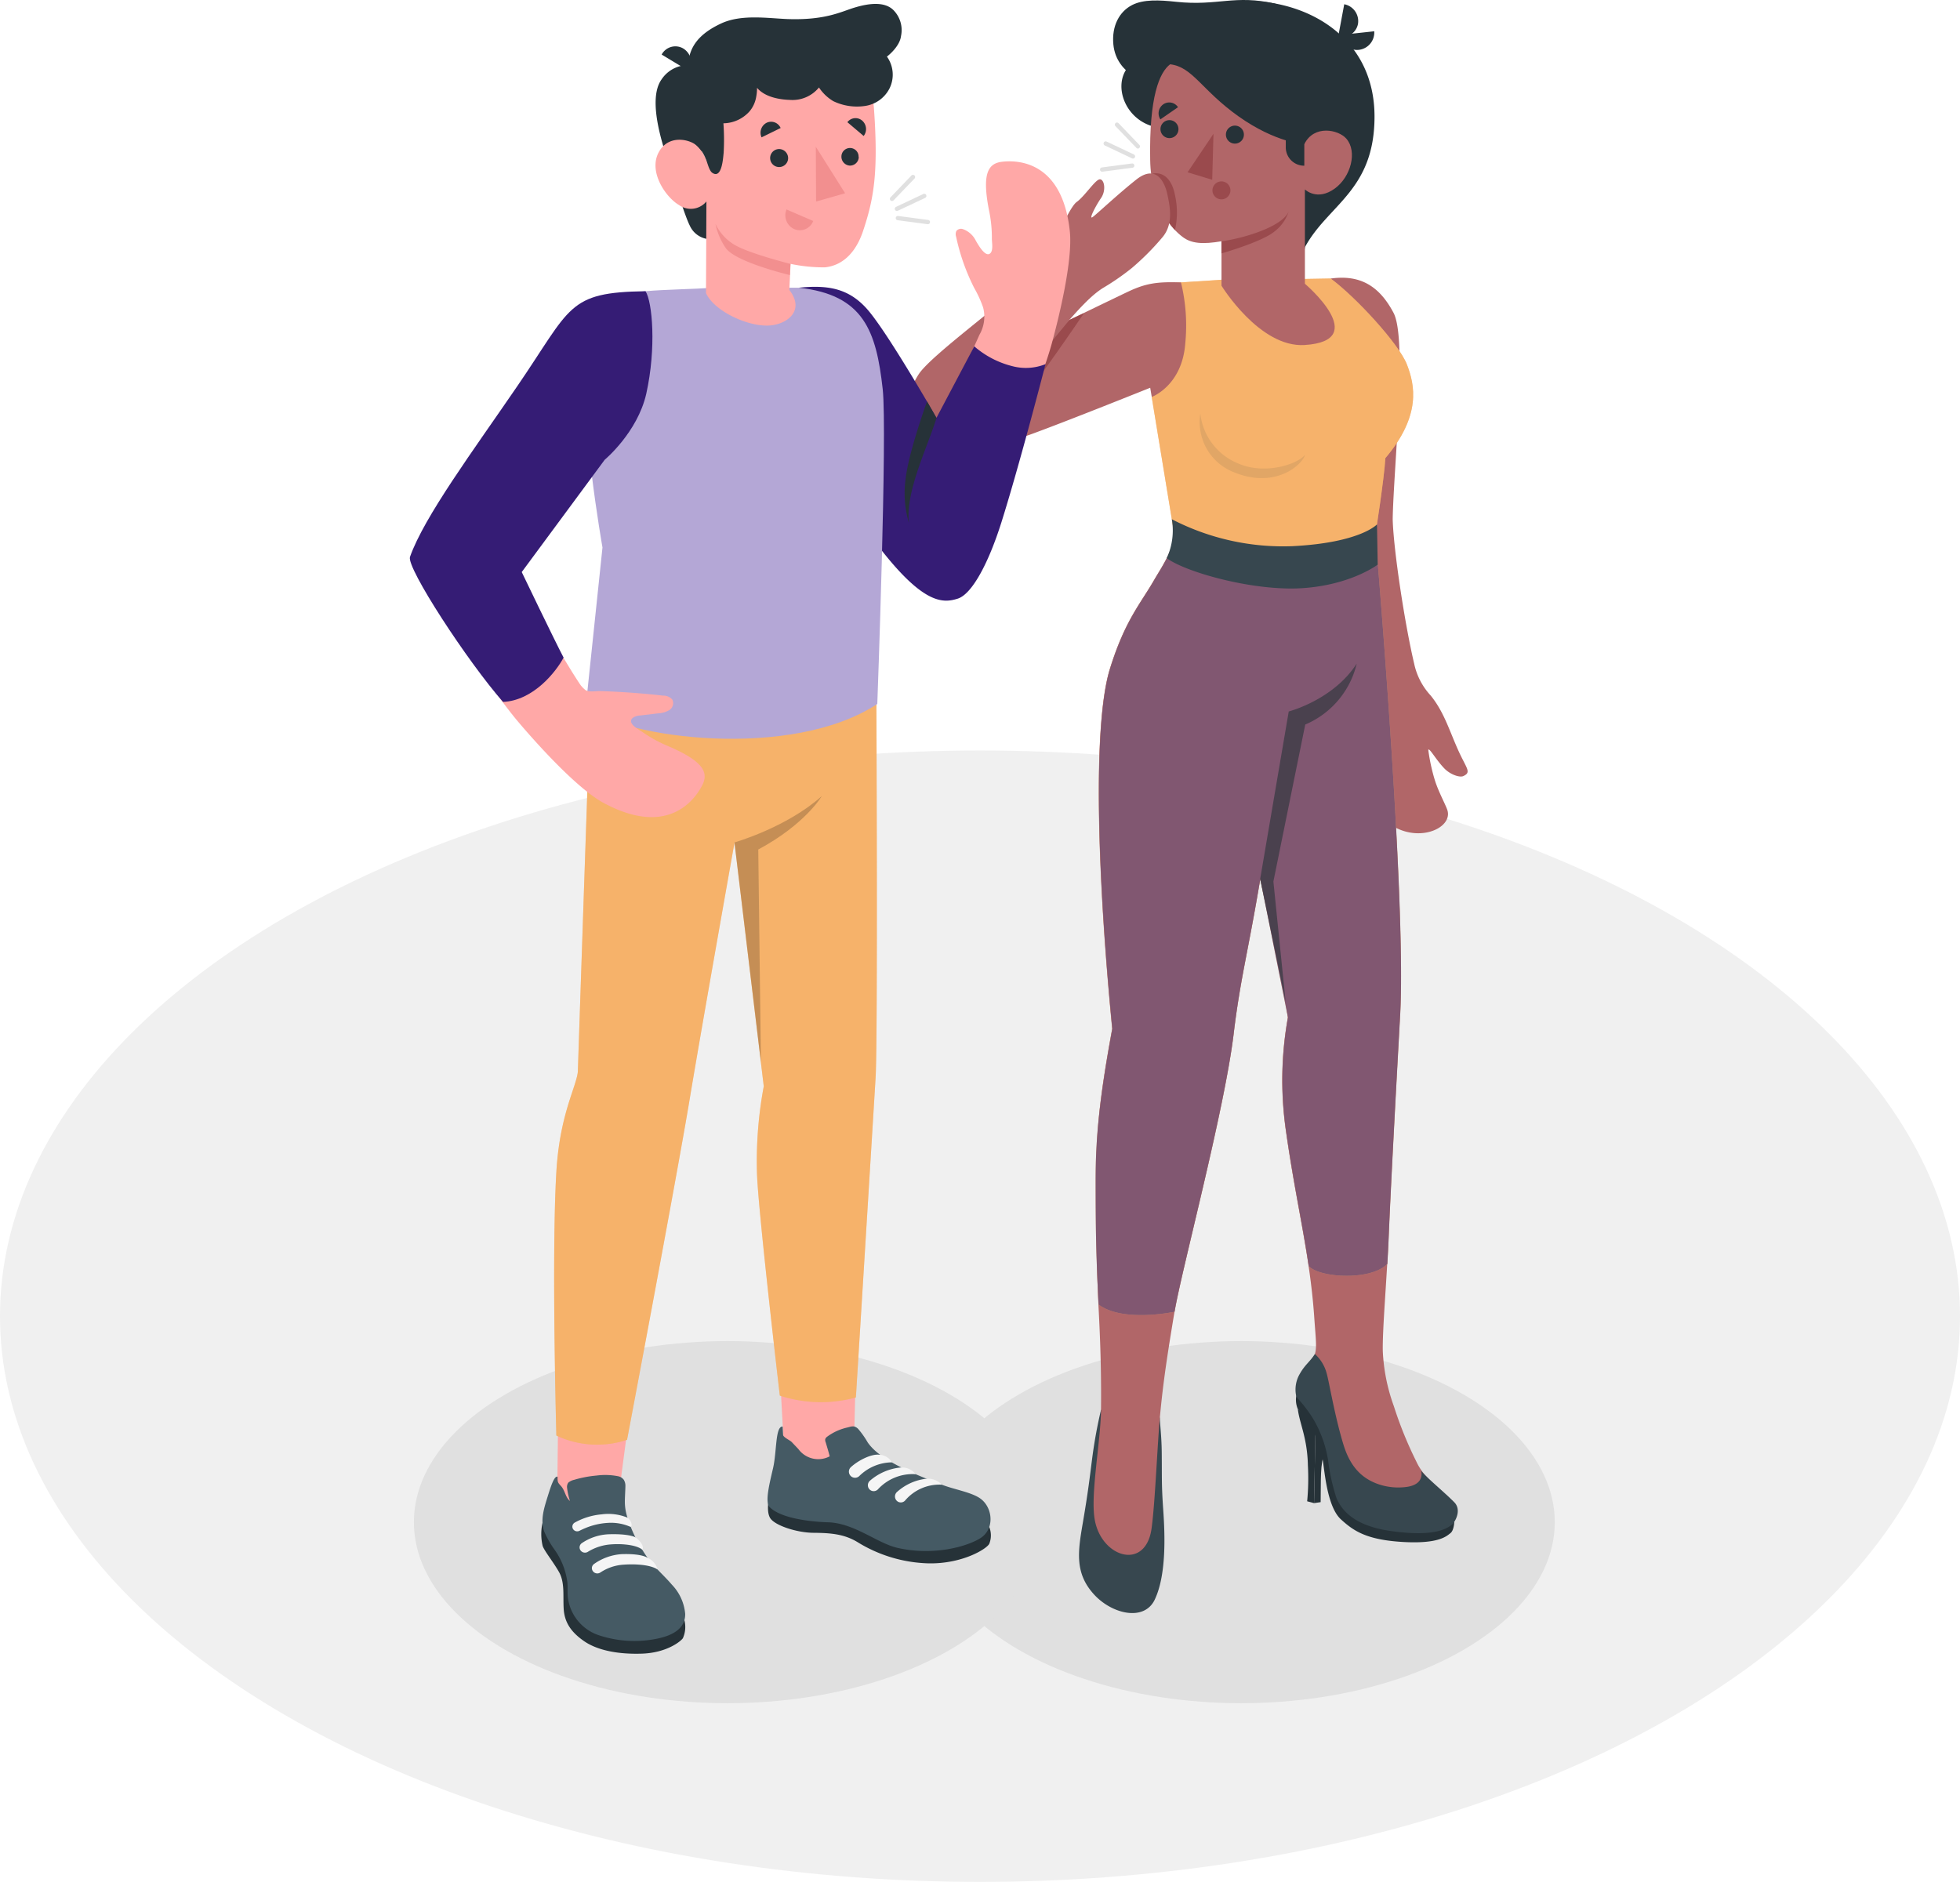<svg xmlns="http://www.w3.org/2000/svg" width="310.437" height="298.128" viewBox="0 0 310.437 298.128">
  <g id="Word_of_mouth-amico" data-name="Word of mouth-amico" transform="translate(-21.46 -41.504)">
    <g id="freepik--Floor--inject-212" transform="translate(21.46 160.398)">
      <ellipse id="freepik--floor--inject-212-2" data-name="freepik--floor--inject-212" cx="155.219" cy="89.617" rx="155.219" ry="89.617" fill="#f0f0f0"/>
    </g>
    <g id="freepik--Shadows--inject-212" transform="translate(87.014 253.961)">
      <ellipse id="freepik--Shadow--inject-212" cx="49.675" cy="28.682" rx="49.675" ry="28.682" transform="translate(81.352)" fill="#e0e0e0"/>
      <ellipse id="freepik--shadow--inject-212-2" data-name="freepik--shadow--inject-212" cx="49.675" cy="28.682" rx="49.675" ry="28.682" transform="translate(0)" fill="#e0e0e0"/>
    </g>
    <g id="freepik--character-2--inject-212" transform="translate(164.377 41.504)">
      <g id="freepik--Character--inject-212">
        <path id="Tracé_1415" data-name="Tracé 1415" d="M331.506,106.417c4.754-.679,7.763,1.263,9.964,5.433s0,24.688-.136,32.668c.115,4.754,1.9,16.558,3.4,22.9a10.7,10.7,0,0,0,2.622,5.06c2.038,2.513,2.866,5.284,4.252,8.429s2.282,3.695.91,4.326c-.564.258-2.038-.217-3-1.209-1.358-1.406-2.391-3.355-2.547-2.941a29.689,29.689,0,0,0,1.026,4.754c.55,1.779,1.555,3.606,1.949,4.646.944,2.438-2.819,4.659-6.751,3.484s-6.554-5.2-7.322-13.583.17-8.727-.462-14.154-3.613-19.506-4.245-24.308S331.506,106.417,331.506,106.417Z" transform="translate(-263.668 -62.287)" fill="#b16668"/>
        <g id="freepik--character--inject-212-2" data-name="freepik--character--inject-212">
          <path id="Tracé_1416" data-name="Tracé 1416" d="M276.575,370.35a75.634,75.634,0,0,0-1.406,7.743c-.38,2.934-.611,5.107-1.467,10.113-.781,4.571-1.358,8.055,1.861,11.492,2.839,3.022,7.844,4.184,9.508.747,1.881-3.926,1.637-10.3,1.358-14.263s-.2-5.128-.231-8.286c0-2.785-.163-3.926-.319-6.323C282.837,371.409,279.624,370.588,276.575,370.35Z" transform="translate(-245.107 -147.006)" fill="#37474f"/>
          <path id="Tracé_1417" data-name="Tracé 1417" d="M327.9,386.428l1.046-.156c.068-3.287-.122-6.289.679-7.844l-1.494-4.027Z" transform="translate(-262.691 -148.305)" fill="#263238"/>
          <path id="Tracé_1418" data-name="Tracé 1418" d="M324.11,370.07c.231,2.255,1.515,4.564,1.6,9.006a38.042,38.042,0,0,1-.115,5.671l1.087.292.245-12.028Z" transform="translate(-261.475 -146.916)" fill="#263238"/>
          <path id="Tracé_1419" data-name="Tracé 1419" d="M348.755,387s-.048,1.311-.611,1.739-1.759,1.732-7.546,1.392-7.811-1.773-9.787-3.572-2.493-6.54-2.791-8.768c-.571-4.333-2.37-6.6-4.075-8.782a3.8,3.8,0,0,1-.17-2.241,7.3,7.3,0,0,1,6.846,5.026c2.092,5.291,3.695,11.444,8.367,12.9A80.151,80.151,0,0,0,348.755,387Z" transform="translate(-261.337 -145.856)" fill="#263238"/>
          <path id="Tracé_1420" data-name="Tracé 1420" d="M277.663,304.722c.041-3.735,0-8.693-.34-15.275-.394-7.654-.448-13.624-.421-21.734,0-6.153.346-11.58,2.527-23.35-2.309-23.642-3.151-48.072-.36-57.051,2.4-7.709,4.842-10.283,7-14.052,1.127-1.949,3.172-4.849,3.172-7.471a48.35,48.35,0,0,0,17.081,3.328c10.955.1,14.786-2.88,14.786-2.88s4.944,57.275,3.912,75.972c-.611,11.064-1.5,27.439-1.827,35.48-.251,6.208-.971,14.263-.9,17.706a29.322,29.322,0,0,0,1.745,8.727,61.957,61.957,0,0,0,3.586,8.829,8.965,8.965,0,0,0,1.358,2.092,24.005,24.005,0,0,0,2.452,2.384c1.766,1.528,2.649,2.275,2.5,3.695s-1.2,1.976-2.4,2.336c-2.839.849-6.058.5-8.9,0s-6.024-1.847-7.233-4.557a11.342,11.342,0,0,1-.679-2.5,35.967,35.967,0,0,0-2.173-8.252,18.685,18.685,0,0,0-1.582-3.2,8.2,8.2,0,0,1-1.8-3.6c-.116-1.127.754-2.717,1.881-4.415V296.9c.978-1.474.679-2.5.367-7.145-.74-10.059-2.791-17.292-4.51-29.51a55.777,55.777,0,0,1,.353-17.659c-1.168-8.007-3.192-16.4-4.381-21.924-1.929,11.546-3.165,15.784-4.218,24.532-1.453,12.123-8.272,37.5-9.359,44.024s-1.766,10.908-2.268,16.212c-.441,4.6-.781,13.848-1.358,18.066-.924,6.731-7.865,4.673-8.985-1.27C275.924,318.258,277.6,309.918,277.663,304.722Z" transform="translate(-246.195 -81.378)" fill="#b16668"/>
          <path id="Tracé_1421" data-name="Tracé 1421" d="M324.274,360.447c.822-1.453,1.576-1.861,2.37-3.117a6.214,6.214,0,0,1,1.868,3.056c.353,1.155,1.284,6.832,2.676,11.349,1.053,3.4,2.812,5.182,5.23,6.113a9.746,9.746,0,0,0,4.754.537h0c3.009-.414,2.3-2.574,2.3-2.574.679.951,3.566,3.294,5.264,5.012.958.978.509,2.459-.224,3.4-.835.72-2.791,2.167-9.977,1.127-6.371-.93-7.865-3.871-8.469-5.2a31.565,31.565,0,0,1-1.324-5.984,18.67,18.67,0,0,0-2.234-6.344c-.143-.244-.285-.475-.414-.679h0a23.447,23.447,0,0,0-1.515-2.038c-.441-.537-.795-.795-.924-1.3A4.89,4.89,0,0,1,324.274,360.447Z" transform="translate(-261.306 -142.829)" fill="#37474f"/>
          <path id="Tracé_1422" data-name="Tracé 1422" d="M327.051,134.924c-.17,3.179-1.6,12.273-1.6,12.273-12.965,8.782-31.867-.448-31.867-.448l-3.538-21.523s7.763-7.953,1.406-17.93l10.3-.679,11-.054,5.63-.1c3.96,2.907,10.8,10.344,12.069,13.583S332.8,128.139,327.051,134.924Z" transform="translate(-250.548 -62.343)" fill="#f6b26b"/>
          <g id="Groupe_762" data-name="Groupe 762" transform="translate(39.502 44.117)" opacity="0.6">
            <path id="Tracé_1423" data-name="Tracé 1423" d="M327.051,134.924c-.17,3.179-1.6,12.273-1.6,12.273-12.965,8.782-31.867-.448-31.867-.448l-3.538-21.523s7.763-7.953,1.406-17.93l10.3-.679,11-.054,5.63-.1c3.96,2.907,10.8,10.344,12.069,13.583S332.8,128.139,327.051,134.924Z" transform="translate(-290.05 -106.46)" fill="#f6b26b"/>
          </g>
          <path id="Tracé_1424" data-name="Tracé 1424" d="M317.917,144.513c-1.121,1.46-6.33,3.253-10.616,1.358A9.692,9.692,0,0,1,301.338,138a8.528,8.528,0,0,0,5.386,9.3C313.332,149.987,317.577,145.974,317.917,144.513Z" transform="translate(-254.14 -72.462)" fill="#263238" opacity="0.1"/>
          <path id="Tracé_1425" data-name="Tracé 1425" d="M292.643,76.535s19.4,7.566,19.4,4.184c3.64-6.737,11.023-8.938,11.023-20.7,0-12.307-10.222-18.338-20.45-18.338h0a18.582,18.582,0,0,0-15.933,8.911c-5.841,1.5-4.347,9.59,1.494,11.043Z" transform="translate(-248.278 -41.56)" fill="#263238"/>
          <path id="Tracé_1426" data-name="Tracé 1426" d="M334.488,42.5l-.958,5.135a2.581,2.581,0,0,0,3.131-2,2.717,2.717,0,0,0-2.173-3.138Z" transform="translate(-264.497 -41.823)" fill="#263238"/>
          <path id="Tracé_1427" data-name="Tracé 1427" d="M339.441,48.8l-5.291.571A2.567,2.567,0,0,0,337,51.741a2.757,2.757,0,0,0,2.438-2.941Z" transform="translate(-264.696 -43.845)" fill="#263238"/>
          <path id="Tracé_1428" data-name="Tracé 1428" d="M314.188,91.267V76.325s1.929,1.908,4.754-.156c2.527-1.854,3.586-5.834,1.813-7.885-1.256-1.447-5.141-2.248-6.663.876,0,0-4.5-.217-10.385-4.387s-7.274-7.858-10.867-8.272c-1.691,1.29-3.335,5.094-3.158,15.132.129,7.423,3.45,10.969,5.148,12.225,1.358,1.039,3.158,1.189,6.147.679v7.036s6.024,9.841,13.156,9.4C324.852,100.307,314.188,91.267,314.188,91.267Z" transform="translate(-250.426 -46.315)" fill="#b16668"/>
          <path id="Tracé_1429" data-name="Tracé 1429" d="M324.244,72.8v4.116h0a2.907,2.907,0,0,1-2.934-2.88V70.06Z" transform="translate(-260.577 -50.665)" fill="#263238"/>
          <path id="Tracé_1430" data-name="Tracé 1430" d="M290.24,83.577v-1.6c1.793-.346,3.09.985,3.552,3.4a12.478,12.478,0,0,1,0,5.535,14.371,14.371,0,0,1-3.552-7.328Z" transform="translate(-250.609 -54.47)" fill="#9a4a4d"/>
          <path id="Tracé_1431" data-name="Tracé 1431" d="M309.447,74.388a1.424,1.424,0,1,0-.007,0Z" transform="translate(-256.768 -51.638)" fill="#263238"/>
          <path id="Tracé_1432" data-name="Tracé 1432" d="M306.307,87.387a1.421,1.421,0,1,0-.007,0Z" transform="translate(-255.761 -55.808)" fill="#9a4a4d"/>
          <path id="Tracé_1433" data-name="Tracé 1433" d="M291.935,68.083l2.791-1.929a1.657,1.657,0,0,0-2.336-.455,1.745,1.745,0,0,0-.455,2.384Z" transform="translate(-251.061 -49.171)" fill="#263238"/>
          <path id="Tracé_1434" data-name="Tracé 1434" d="M294.187,73.108a1.424,1.424,0,1,0-.007,0Z" transform="translate(-251.873 -51.228)" fill="#263238"/>
          <path id="Tracé_1435" data-name="Tracé 1435" d="M302.512,72.71l-.2,7.288-3.905-1.189Z" transform="translate(-253.23 -51.516)" fill="#9a4a4d"/>
          <path id="Tracé_1436" data-name="Tracé 1436" d="M306.3,95.544c3.158-.4,9.651-2.234,10.663-4.754A6.527,6.527,0,0,1,314.688,94c-1.942,1.63-8.388,3.464-8.388,3.464Z" transform="translate(-255.761 -57.316)" fill="#9a4a4d"/>
          <path id="Tracé_1437" data-name="Tracé 1437" d="M306.775,42.092c-6.52-1.487-9.121.4-15.716-.3-2.717-.292-5.175-.414-6.989.5-2.038,1.039-3.267,3.314-2.988,6.248.469,4.944,5.807,6.214,5.807,6.214s4.523-10.188,10.541-10.106S306.775,42.092,306.775,42.092Z" transform="translate(-247.658 -41.504)" fill="#263238"/>
          <path id="Tracé_1438" data-name="Tracé 1438" d="M276.6,107.365c-3.688-.136-5.529.122-8.327,1.44s-32.4,15.675-32.4,15.675-4.184,8.361-.951,9.61,12.66-.754,17.944-2.676c5.766-2.1,18.861-7.362,18.861-7.362l.245,1.453s4.829-1.766,5.311-8.51A28.725,28.725,0,0,0,276.6,107.365Z" transform="translate(-232.468 -62.623)" fill="#b16668"/>
          <path id="Tracé_1439" data-name="Tracé 1439" d="M264.012,115.617,249.58,133.275a26.251,26.251,0,0,0,8.15-6.622c3.287-4.238,8.612-12.123,8.612-12.123Z" transform="translate(-237.564 -64.932)" fill="#9a4a4d"/>
          <path id="Tracé_1440" data-name="Tracé 1440" d="M252.482,98.059h0c.591-.679,1.358-1.616,2-2.493,1.141-1.6,3.729-8.15,5.019-9.081s2.92-3.511,3.64-3.586,1.087,1.7.217,2.968-2.038,3.545-1.3,2.988,4-3.627,6.86-5.9c3.212-2.567,4.564.482,4.951,2.33s1,4.618-.74,6.737a40.831,40.831,0,0,1-4.89,4.924,38.9,38.9,0,0,1-4.6,3.179c-1.746,1.114-3.634,3.016-7.423,7.525s-6.113,9.963-11.077,14.174c-4.51,3.8-9.508,5.433-12.055,3.484s-.53-8.612,1.426-11.58S247.965,102.46,252.482,98.059Z" transform="translate(-231.888 -54.486)" fill="#b16668"/>
          <path id="Tracé_1441" data-name="Tracé 1441" d="M285.1,74.213a.333.333,0,0,0,.231-.1.34.34,0,0,0,0-.482l-3.3-3.443a.34.34,0,0,0-.482,0,.333.333,0,0,0,0,.475L284.86,74.1A.346.346,0,0,0,285.1,74.213Z" transform="translate(-247.79 -50.676)" fill="#e0e0e0"/>
          <path id="Tracé_1442" data-name="Tracé 1442" d="M283.476,77.2a.326.326,0,0,0,.306-.19.34.34,0,0,0-.156-.455l-4.306-2.038a.342.342,0,1,0-.292.618l4.306,2.038A.339.339,0,0,0,283.476,77.2Z" transform="translate(-246.948 -52.084)" fill="#e0e0e0"/>
          <path id="Tracé_1443" data-name="Tracé 1443" d="M278.321,80.936h.048l4.754-.625a.339.339,0,1,0-.088-.672l-4.754.625a.34.34,0,0,0-.292.38A.333.333,0,0,0,278.321,80.936Z" transform="translate(-246.677 -53.738)" fill="#e0e0e0"/>
        </g>
        <path id="Tracé_1444" data-name="Tracé 1444" d="M323.171,281.6c.075-1.358.143-2.669.2-3.919.326-8.041,1.216-24.45,1.827-35.48,1.032-18.7-3.912-75.972-3.912-75.972s-3.831,2.982-14.786,2.88a48.351,48.351,0,0,1-17.081-3.328c0,2.622-2.038,5.522-3.172,7.471-2.153,3.769-4.6,6.344-7,14.052-2.791,8.985-1.949,33.415.36,57.051-2.18,11.77-2.622,17.659-2.649,23.771,0,8.109.082,12.225.475,19.913,3.892,2.907,12.035,1.141,12.035,1.141,1.087-6.52,7.906-31.921,9.359-44.024,1.053-8.748,2.289-12.972,4.218-24.532l4.381,21.924a56.19,56.19,0,0,0-.353,17.659c1.25,8.89,2.676,15.139,3.64,21.734C312.427,283.821,320.549,284.3,323.171,281.6Z" transform="translate(-246.348 -81.375)" fill="#f6b26b"/>
        <path id="Tracé_1445" data-name="Tracé 1445" d="M323.171,281.6c.075-1.358.143-2.669.2-3.919.326-8.041,1.216-24.45,1.827-35.48,1.032-18.7-3.912-75.972-3.912-75.972s-3.831,2.982-14.786,2.88a48.351,48.351,0,0,1-17.081-3.328c0,2.622-2.038,5.522-3.172,7.471-2.153,3.769-4.6,6.344-7,14.052-2.791,8.985-1.949,33.415.36,57.051-2.18,11.77-2.622,17.659-2.649,23.771,0,8.109.082,12.225.475,19.913,3.892,2.907,12.035,1.141,12.035,1.141,1.087-6.52,7.906-31.921,9.359-44.024,1.053-8.748,2.289-12.972,4.218-24.532l4.381,21.924a56.19,56.19,0,0,0-.353,17.659c1.25,8.89,2.676,15.139,3.64,21.734C312.427,283.821,320.549,284.3,323.171,281.6Z" transform="translate(-246.348 -81.375)" fill="#351c75" opacity="0.6"/>
        <path id="Tracé_1446" data-name="Tracé 1446" d="M326.85,163.435l.115,6.371s-4.2,3.213-11.906,3.729-18.514-2.52-21.509-4.754a10.54,10.54,0,0,0,.808-6.16,38.346,38.346,0,0,0,19.092,4.265C324.235,166.342,326.85,163.435,326.85,163.435Z" transform="translate(-251.671 -80.361)" fill="#37474f"/>
        <path id="Tracé_1447" data-name="Tracé 1447" d="M315.33,230.442l4.53-26.569s7.029-1.793,10.765-7.573a13.973,13.973,0,0,1-8.15,9.644l-5.046,24.871,1.936,19.051Z" transform="translate(-258.658 -91.166)" fill="#263238" opacity="0.6"/>
      </g>
    </g>
    <g id="freepik--character-1--inject-212" transform="translate(86.37 42.125)">
      <g id="freepik--character--inject-212-3" data-name="freepik--character--inject-212" transform="translate(0)">
        <path id="Tracé_1448" data-name="Tracé 1448" d="M241.16,119.4q1.874-3.953,3.708-7.926c.747-1.616,1.487-3.24,2.207-4.863a5.7,5.7,0,0,0,.577-4.34,18.4,18.4,0,0,0-1.392-3.049,33.034,33.034,0,0,1-2.88-8.15,1.2,1.2,0,0,1,.054-.924.951.951,0,0,1,.985-.285,3.626,3.626,0,0,1,2.105,1.888c.326.537,1.481,2.656,2.255,1.963.516-.455.265-1.712.265-2.309a20.865,20.865,0,0,0-.394-4.211c-1.257-6.16-.2-7.743,2.037-7.994,1.963-.217,9.468-.5,10.7,10.989.5,4.625-1.725,13.706-2.893,17.944-1.7,6.113-6.737,17.951-6.737,17.951Z" transform="translate(-156.855 -54.199)" fill="#ffa8a7"/>
        <path id="Tracé_1449" data-name="Tracé 1449" d="M207.78,108.544c4.387-.428,7.675,0,10.629,3.206,3.151,3.4,11.152,17.407,11.152,17.407l5.984-11.322a14.609,14.609,0,0,0,6.024,3.138,8.372,8.372,0,0,0,5.264-.319s-4.075,15.838-7,25.1c-2,6.33-4.618,11.342-6.921,12.055s-5.495,1.066-13.02-8.931-10.473-14.113-10.473-14.113Z" transform="translate(-146.146 -63.589)" fill="#351c75"/>
        <path id="Tracé_1450" data-name="Tracé 1450" d="M237.466,137.762c-1.358,4.5-4.972,11.689-4.36,16.626a16.45,16.45,0,0,1-.537-6.914c.462-4.258,3.4-12.334,3.4-12.334Z" transform="translate(-154.051 -72.166)" fill="#263238"/>
        <path id="Tracé_1451" data-name="Tracé 1451" d="M151.36,384.428l9.413.007,2.7-20.443L151.6,363.53Z" transform="translate(-128.045 -145.439)" fill="#ffa8a7"/>
        <path id="Tracé_1452" data-name="Tracé 1452" d="M203.786,370.287c1.6,2.778,6.744,2.554,11.03,1.569l.5-20.1-12.592-.489Z" transform="translate(-144.522 -141.506)" fill="#ffa8a7"/>
        <path id="Tracé_1453" data-name="Tracé 1453" d="M156.479,203.576c-.34,8.687-2.038,59.367-2.038,59.367-.306,2.493-2.886,6.846-3.4,15.845-.781,13.061,0,41.722,0,41.722a15.069,15.069,0,0,0,11.2.679s7.783-41.131,9.923-53.994c1.861-11.234,7.091-40.6,7.091-40.6l4.639,38.6a64.306,64.306,0,0,0-1.073,13.848c.2,6,3.613,35.141,3.613,35.141a20.905,20.905,0,0,0,12.049.292s2.8-45.233,3.124-50.714c.367-6.255.115-61.438.115-61.438Z" transform="translate(-127.833 -93.719)" fill="#f6b26b"/>
        <path id="Tracé_1454" data-name="Tracé 1454" d="M156.479,203.576c-.34,8.687-2.038,59.367-2.038,59.367-.306,2.493-2.886,6.846-3.4,15.845-.781,13.061,0,41.722,0,41.722a15.069,15.069,0,0,0,11.2.679s7.783-41.131,9.923-53.994c1.861-11.234,7.091-40.6,7.091-40.6l4.639,38.6a64.306,64.306,0,0,0-1.073,13.848c.2,6,3.613,35.141,3.613,35.141a20.905,20.905,0,0,0,12.049.292s2.8-45.233,3.124-50.714c.367-6.255.115-61.438.115-61.438Z" transform="translate(-127.833 -93.719)" fill="#f6b26b" opacity="0.4"/>
        <path id="Tracé_1455" data-name="Tracé 1455" d="M192.75,234.532s8.225-2.336,13.828-7.342c0,0-2.628,4.483-10.065,8.463l.421,33.687Z" transform="translate(-141.324 -101.698)" opacity="0.2"/>
        <path id="Tracé_1456" data-name="Tracé 1456" d="M170.34,411.819a4.332,4.332,0,0,1-.238,2.866c-.367.53-2.615,2.323-6.506,2.445-3.722.122-7.009-.509-9.135-1.976s-3.117-3.036-3.24-5.155.2-4.15-.747-5.814c-.869-1.535-2.289-3.287-2.581-4.116a8.225,8.225,0,0,1,.143-4.3Z" transform="translate(-126.853 -155.782)" fill="#263238"/>
        <path id="Tracé_1457" data-name="Tracé 1457" d="M161.017,389.7a7.96,7.96,0,0,0,.34,2.363,21.5,21.5,0,0,0,2.085,4.754,20.446,20.446,0,0,0,1.46,2.241c1.073,1.358,2.425,2.527,3.559,3.858a7.615,7.615,0,0,1,2.112,4.639c.041,2.914-3.151,3.776-5.6,4.116a17.83,17.83,0,0,1-7.885-.679,7.26,7.26,0,0,1-5.094-6c-.1-.815,0-1.637-.081-2.452a11.458,11.458,0,0,0-2.038-5.175,15.543,15.543,0,0,1-1.623-2.839c-.679-1.834,0-3.831.55-5.61.482-1.528,1.019-3.267,1.555-3.1,0,.815,0,.89.523,1.453.679.72.679,1.752,1.44,2.391a10.534,10.534,0,0,1-.455-2.085,1.168,1.168,0,0,1,.19-.815,2.186,2.186,0,0,1,.917-.448,18.074,18.074,0,0,1,3.559-.679,10.5,10.5,0,0,1,3.45.115,1.508,1.508,0,0,1,.849.53,1.773,1.773,0,0,1,.272,1.012C161.106,387.719,161.024,388.921,161.017,389.7Z" transform="translate(-126.958 -152.499)" fill="#455a64"/>
        <path id="Tracé_1458" data-name="Tracé 1458" d="M166.591,401.83c-1.053-.856-3.484-.964-4.815-.869a7.994,7.994,0,0,0-3.824,1.175.863.863,0,0,1-1.107-.129h0a.815.815,0,0,1,.136-1.236,8.151,8.151,0,0,1,4.306-1.406c3.274-.1,4.211.5,4.211.5S166.944,400.906,166.591,401.83Z" transform="translate(-129.733 -156.932)" fill="#f5f5f5"/>
        <path id="Tracé_1459" data-name="Tracé 1459" d="M169.881,406.42c-1.358-.856-4-.849-5.338-.754a7.505,7.505,0,0,0-3.722,1.25.863.863,0,0,1-1.107-.136h0a.808.808,0,0,1,.129-1.229A8.531,8.531,0,0,1,164.25,404c3.274-.1,4.075.6,4.075.6A2.717,2.717,0,0,1,169.881,406.42Z" transform="translate(-130.652 -158.418)" fill="#f5f5f5"/>
        <path id="Tracé_1460" data-name="Tracé 1460" d="M159.565,394.713a8,8,0,0,1,4.075.509c.557.346.9,1.27.523,1.481a7.62,7.62,0,0,0-3.62-.638,10.867,10.867,0,0,0-3.566.829c-.285.116-.625.278-.917.421a.774.774,0,0,1-1.066-.374h0a.74.74,0,0,1,.319-.924A10.676,10.676,0,0,1,159.565,394.713Z" transform="translate(-129.193 -155.431)" fill="#f5f5f5"/>
        <path id="Tracé_1461" data-name="Tracé 1461" d="M235.61,395.4a3.545,3.545,0,0,1,0,2.615c-.333.781-4.218,3.219-9.617,3.117a22.48,22.48,0,0,1-11.315-3.4c-2.119-1.263-4.272-1.419-6.941-1.44s-6.242-1.2-6.88-2.411-.075-3.4-.075-3.4Z" transform="translate(-143.827 -154.089)" fill="#263238"/>
        <path id="Tracé_1462" data-name="Tracé 1462" d="M213.049,374.4l.421-.109a1.7,1.7,0,0,1,.679-.068,1.358,1.358,0,0,1,.679.414,13.785,13.785,0,0,1,1.474,2.092c1.216,1.793,3.661,3.206,6.316,4.469,1.8.863,3.559,1.515,5.433,2.248s4.374,1.134,5.868,2.038c2.187,1.324,2.628,4.89.285,6.411-2.038,1.318-7.417,2.9-13.224,1.549-3.165-.734-6.792-3.905-10.9-4.034-2.615-.075-7.58-.577-9.352-2.472-.679-.849.034-3.674.6-6.113.611-2.656.333-6.629,1.515-6.588l.075,1.358c.115.4,1.053.788,1.358,1.093l1.059,1.114a3.891,3.891,0,0,0,4.951,1.161c.048,0-.564-2.038-.625-2.235a.9.9,0,0,1-.068-.5.856.856,0,0,1,.319-.394A8.449,8.449,0,0,1,213.049,374.4Z" transform="translate(-143.795 -148.868)" fill="#455a64"/>
        <path id="Tracé_1463" data-name="Tracé 1463" d="M226.245,382.014a2.425,2.425,0,0,0-1.983-1.2c-1.2-.163-3.246.815-4.5,1.949a.971.971,0,0,0,.211,1.6h0a.971.971,0,0,0,1.107-.177,7.471,7.471,0,0,1,5.162-2.167Z" transform="translate(-149.886 -150.978)" fill="#f5f5f5"/>
        <path id="Tracé_1464" data-name="Tracé 1464" d="M231.423,384.855a2.785,2.785,0,0,0-2.336-1.066,8.7,8.7,0,0,0-4.924,2.112.951.951,0,0,0,.2,1.548h0a.93.93,0,0,0,1.066-.177,7.471,7.471,0,0,1,5.99-2.418Z" transform="translate(-151.302 -151.937)" fill="#f5f5f5"/>
        <path id="Tracé_1465" data-name="Tracé 1465" d="M237.608,387.358a3.111,3.111,0,0,0-2.418-.951,8.361,8.361,0,0,0-4.713,2.119.958.958,0,0,0,.211,1.549h0a.924.924,0,0,0,1.06-.177,7.138,7.138,0,0,1,5.861-2.54Z" transform="translate(-153.33 -152.777)" fill="#f5f5f5"/>
        <path id="Tracé_1466" data-name="Tracé 1466" d="M178.373,108.61c-3.477.238-7.58.272-10.9.557-4.286.374-7.8,4.632-9.142,11.4-1.474,7.471,2.357,29.2,2.357,29.2l-2.656,25.306c6.038,4.876,32.5,8.462,46.184-.516,0,0,1.6-43.209.856-49.879-1.019-9.189-3-14.942-13.257-16.062Z" transform="translate(-130.173 -63.654)" fill="#b4a7d6"/>
        <path id="Tracé_1467" data-name="Tracé 1467" d="M137.442,178.46q2.268,3.892,4.584,7.756,1.691,2.822,3.4,5.617c.428.679.856,1.358,1.311,2.038a4.34,4.34,0,0,0,.842.883c.557.387,1.718.143,2.391.17q4.972.163,9.916.72a1.881,1.881,0,0,1,1.46.632,1.29,1.29,0,0,1-.462,1.644,3.783,3.783,0,0,1-1.786.53l-2.866.34a2.208,2.208,0,0,0-1.141.367c-1.039.842.944,1.854,1.542,2.268a21.693,21.693,0,0,0,3.8,2.112c5.963,2.513,6.7,4.333,5.6,6.4-.958,1.8-5.08,8.34-15.553,2.717-4.224-2.268-10.649-9.434-13.583-12.9-4.218-4.992-11.342-16.151-11.342-16.151Z" transform="translate(-119.764 -86.064)" fill="#ffa8a7"/>
        <path id="Tracé_1468" data-name="Tracé 1468" d="M154.365,109.43c-12.429.177-11.709,2.486-20.328,15.064-6.968,10.188-14.745,20.674-16.979,27.024-.6,1.7,9.162,16.647,14.738,22.976,4.829-.224,8.415-4.809,9.59-7.023-1.467-2.791-6.629-13.55-6.629-13.55L147.9,136.128s5.189-4.32,6.581-10.452C156.1,118.382,155.445,111.121,154.365,109.43Z" transform="translate(-117.031 -63.917)" fill="#351c75"/>
        <path id="Tracé_1469" data-name="Tracé 1469" d="M176.94,78.1s2.683,9.013,3.647,10.867a3.647,3.647,0,0,0,2.812,2.139l.183-6.473Z" transform="translate(-136.252 -53.866)" fill="#263238"/>
        <path id="Tracé_1470" data-name="Tracé 1470" d="M181.1,56.956a5.033,5.033,0,0,0-5.793,1.983c-1.358,1.881-1.834,6.235,2.527,16.939l3.878-3.9Z" transform="translate(-135.423 -46.998)" fill="#263238"/>
        <path id="Tracé_1471" data-name="Tracé 1471" d="M182.444,70.477a5.488,5.488,0,0,0-1.521-2.513c-.9-.964-4.5-2.038-6.113,1.032s1.127,7.084,3.253,8.32a3.194,3.194,0,0,0,4.326-.577l-.068,14.507h0c1.27,2.92,7,5.549,10.4,5.114,2.717-.34,5.223-2.479,2.8-5.6l.2-4.129a25.728,25.728,0,0,0,5.433.55c2.988-.312,4.972-2.56,6.038-5.732,1.7-5.087,2.459-9.23,1.732-19.445-.829-11.193-13.767-11.953-20.973-7.9S182.444,70.477,182.444,70.477Z" transform="translate(-135.412 -45.448)" fill="#ffa8a7"/>
        <path id="Tracé_1472" data-name="Tracé 1472" d="M215.664,47.506a4.5,4.5,0,0,0-1.236-4.143c-1.386-1.338-3.824-1.06-6.113-.367-2.112.632-4.591,2.038-10.656,1.82-3.145-.129-7.26-.781-10.439.679-3.613,1.671-4.985,3.715-5.243,6.2-.081.795.679,1.453.835,2.234a5.9,5.9,0,0,1,.394,2.078c-.17,1.236-.441,2.465-.6,3.7a29.205,29.205,0,0,0-.3,3.613,1.991,1.991,0,0,0,.89,1.413,5.664,5.664,0,0,1,1.542,2.241c.258.523.509,1.827,1.019,2.187,1.562,1.093,1.732-2.452,1.813-3.131a35.9,35.9,0,0,0-.034-4.7,5.651,5.651,0,0,0,4.157-1.915,4.815,4.815,0,0,0,1.039-2.3,7.356,7.356,0,0,0,.129-1.406c1.277,1.521,3.688,1.868,5.209,1.915a5.409,5.409,0,0,0,4.6-1.97,7.029,7.029,0,0,0,2.268,2.167,8.639,8.639,0,0,0,5.073.754,5.175,5.175,0,0,0,3.837-2.778,4.917,4.917,0,0,0-.414-5.033C213.851,50.447,215.481,49.055,215.664,47.506Z" transform="translate(-137.866 -42.418)" fill="#263238"/>
        <path id="Tracé_1473" data-name="Tracé 1473" d="M180.107,56.238l-4.347-2.622a2.465,2.465,0,0,1,3.437-.951,2.669,2.669,0,0,1,.91,3.572Z" transform="translate(-135.873 -45.594)" fill="#263238"/>
        <path id="Tracé_1474" data-name="Tracé 1474" d="M200.182,100.067s-6.568-1.664-8.829-3.009a7.655,7.655,0,0,1-3.043-3.328,10.4,10.4,0,0,0,1.63,3.824c1.589,2.255,10.147,4.279,10.147,4.279Z" transform="translate(-139.899 -58.88)" fill="#f28f8f"/>
        <path id="Tracé_1475" data-name="Tracé 1475" d="M203.905,77.825a1.426,1.426,0,1,1-1.358-1.555,1.447,1.447,0,0,1,1.358,1.555Z" transform="translate(-143.99 -53.278)" fill="#263238"/>
        <path id="Tracé_1476" data-name="Tracé 1476" d="M202.006,70.892l-3.022,1.481a1.766,1.766,0,0,1,.8-2.309,1.644,1.644,0,0,1,2.221.829Z" transform="translate(-143.272 -51.235)" fill="#263238"/>
        <path id="Tracé_1477" data-name="Tracé 1477" d="M204.793,90.36l4.224,1.827a2.255,2.255,0,0,1-3,1.284,2.4,2.4,0,0,1-1.229-3.111Z" transform="translate(-145.129 -57.799)" fill="#f28f8f"/>
        <path id="Tracé_1478" data-name="Tracé 1478" d="M221.651,71.884,219.07,69.7a1.616,1.616,0,0,1,2.35-.245,1.779,1.779,0,0,1,.231,2.431Z" transform="translate(-149.768 -50.964)" fill="#263238"/>
        <path id="Tracé_1479" data-name="Tracé 1479" d="M220.429,77.454a1.392,1.392,0,0,1-1.447,1.358,1.419,1.419,0,0,1-1.3-1.5,1.36,1.36,0,0,1,2.717.143Z" transform="translate(-149.321 -53.199)" fill="#263238"/>
        <path id="Tracé_1480" data-name="Tracé 1480" d="M211.71,75.73l.041,8.68,4.6-1.311Z" transform="translate(-147.407 -53.105)" fill="#f28f8f"/>
        <path id="Tracé_1481" data-name="Tracé 1481" d="M229.313,86.434a.333.333,0,0,1-.231-.1.34.34,0,0,1,0-.482L232.39,82.4a.341.341,0,0,1,.5.469l-3.321,3.457A.312.312,0,0,1,229.313,86.434Z" transform="translate(-152.948 -55.211)" fill="#e0e0e0"/>
        <path id="Tracé_1482" data-name="Tracé 1482" d="M230.47,89.433a.346.346,0,0,1-.306-.2.34.34,0,0,1,.163-.455l4.32-2.038a.34.34,0,0,1,.3.611l-4.326,2.038a.367.367,0,0,1-.149.041Z" transform="translate(-153.317 -56.628)" fill="#e0e0e0"/>
        <path id="Tracé_1483" data-name="Tracé 1483" d="M235.446,93.183H235.4l-4.754-.632a.34.34,0,0,1-.292-.38.346.346,0,0,1,.38-.292l4.754.632a.34.34,0,0,1,.292.38A.346.346,0,0,1,235.446,93.183Z" transform="translate(-153.389 -58.286)" fill="#e0e0e0"/>
      </g>
    </g>
  </g>
</svg>
